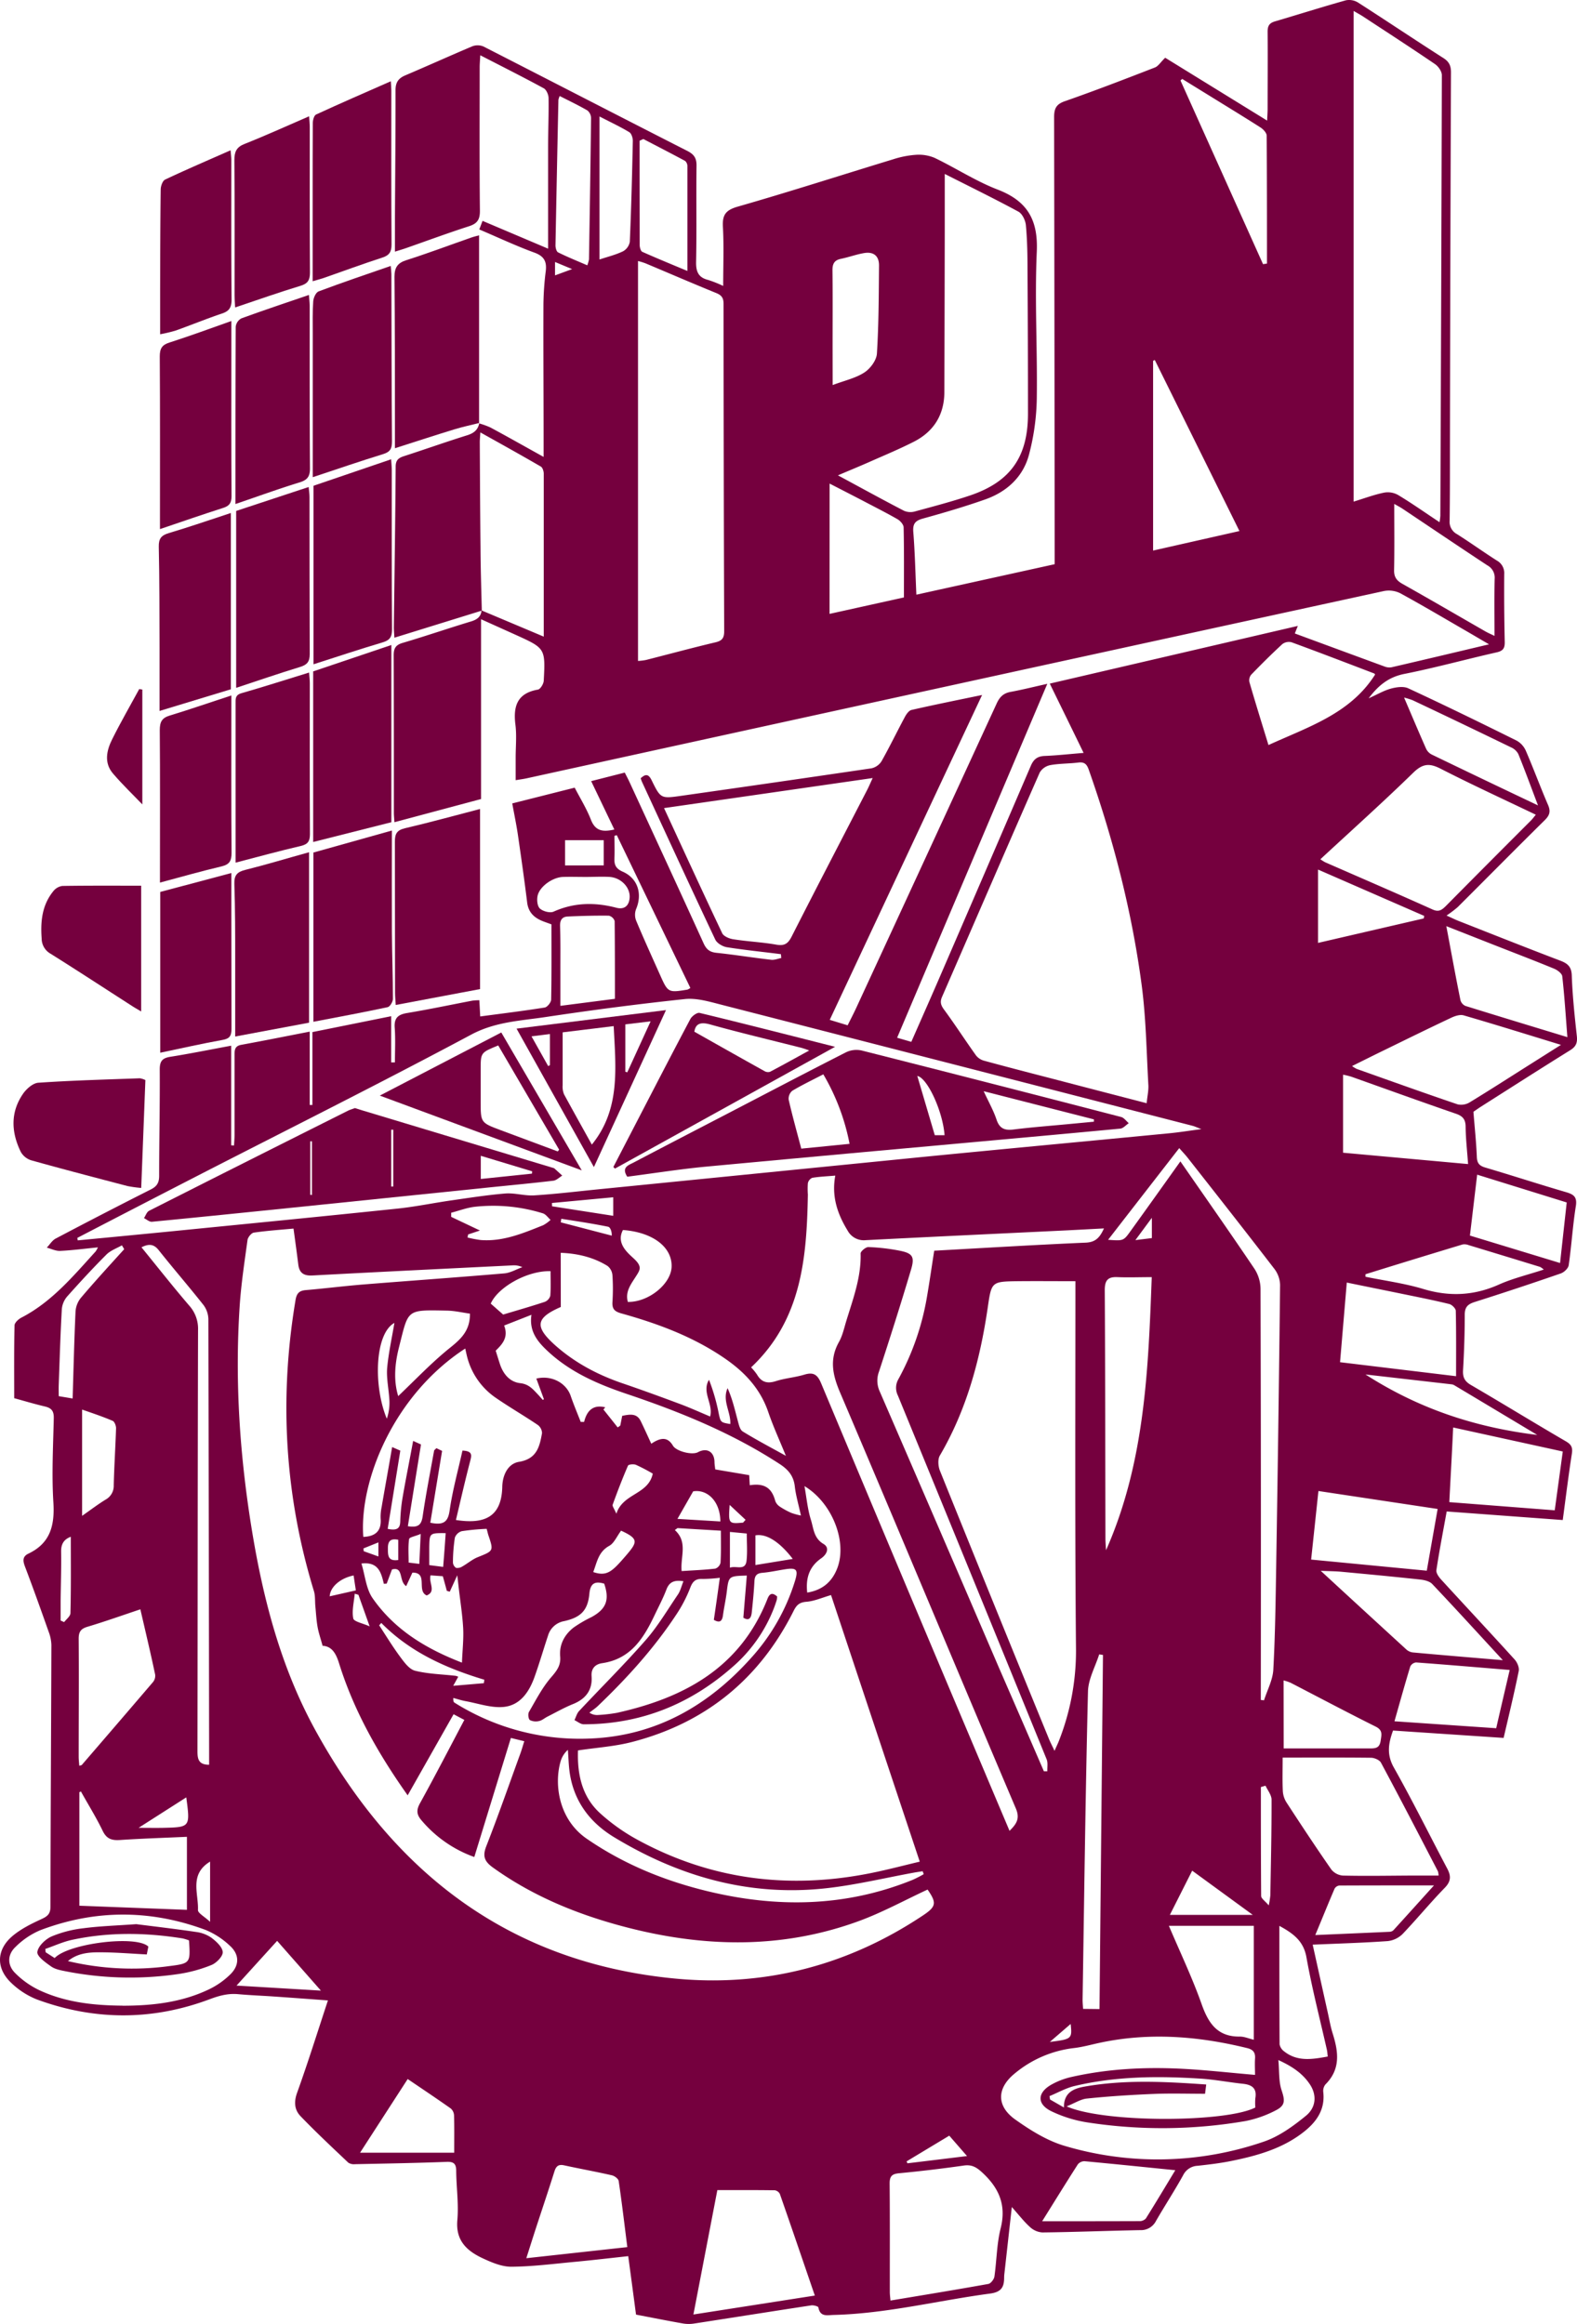 <svg id="Capa_1" data-name="Capa 1" xmlns="http://www.w3.org/2000/svg" viewBox="0 0 680.64 1002.99"><defs><style>.cls-1{fill:#75003e;}</style></defs><path class="cls-1" d="M207.91,263.59l-37.73,11.69c-.09-1.78-.24-3.18-.23-4.58.27-23.07.63-46.13.78-69.2,0-2.87,1.22-3.81,3.61-4.58,9.1-2.94,18.12-6.15,27.25-9,2.88-.9,4.7-2.33,5.23-5.3l-.14.15a34.06,34.06,0,0,1,4.9,1.76c7.45,4,14.83,8.19,23,12.72v-5.68c0-20.09-.15-40.18-.07-60.27a125,125,0,0,1,1-14.21c.49-4.12-.67-6.46-4.89-8-8-2.92-15.7-6.56-23.79-10,.48-1.29.88-2.34,1.4-3.71l28.29,12V63.58c0-7,.32-14.09.21-21.13,0-1.48-.92-3.64-2.08-4.28-8.8-4.8-17.76-9.29-27.4-14.26-.11,2.09-.25,3.62-.26,5.16,0,20.69-.12,41.38.1,62.07,0,3.85-1.26,5.46-4.79,6.59-9.11,2.94-18.1,6.27-27.14,9.43-1.37.48-2.76.88-4.74,1.51V93.85c.1-18.29.28-36.58.25-54.87,0-3.37,1.23-5.14,4.27-6.42,9.7-4.12,19.22-8.43,28.88-12.52a6.48,6.48,0,0,1,4.82.09c29.34,15,58.59,30.1,87.94,45.05,3,1.51,4.07,3.2,4,6.52-.18,13.79.1,27.59-.18,41.38-.09,4.23,1,6.77,5.23,7.81a51.4,51.4,0,0,1,6.46,2.57c0-8.86.34-17.18-.12-25.46-.29-5.2,1.17-7.27,6.47-8.78,22.43-6.43,44.65-13.6,67-20.41a41.26,41.26,0,0,1,9.66-1.92,17.66,17.66,0,0,1,8.22,1.29c9.16,4.4,17.79,10.06,27.21,13.69,12.84,4.93,17.53,13.07,16.91,26.84-.94,21.08.31,42.26,0,63.39a101,101,0,0,1-3.38,24.26c-2.54,9.51-9.52,15.92-18.76,19.2-8.88,3.14-17.94,5.79-27,8.3-3.38.93-4.44,2.29-4.15,5.85.7,8.77.89,17.57,1.32,27l59.69-13.15v-5.79q-.07-93.54-.24-187.1c0-3.91,1-5.71,4.83-7,13-4.54,25.84-9.5,38.67-14.48,1.43-.55,2.42-2.24,4.44-4.21l44,27.13c.09-2.24.21-3.67.21-5.11,0-11.09.09-22.19,0-33.28,0-2.55.78-3.73,3.21-4.44,10.19-3,20.32-6.21,30.54-9.08a7.3,7.3,0,0,1,5.24.93c12.35,7.92,24.54,16.11,36.9,24,2.47,1.59,3.26,3.34,3.25,6.19q-.32,81.63-.45,163.27c0,10,0,20.09-.13,30.13a6,6,0,0,0,3.14,5.84c5.82,3.68,11.42,7.72,17.23,11.42a6.16,6.16,0,0,1,3.19,5.85q-.11,14.61.22,29.23c.06,2.68-.63,3.9-3.47,4.54-13.28,3-26.43,6.64-39.77,9.29-6.58,1.3-11.1,4.68-15.49,10.55,3.72-1.67,6.53-3.35,9.57-4.18,2.37-.65,5.44-1.1,7.5-.15,15.75,7.31,31.35,14.92,46.9,22.64a9.35,9.35,0,0,1,3.93,4.47c3.32,7.69,6.21,15.57,9.53,23.26,1.22,2.82.65,4.5-1.47,6.59-12.59,12.42-25,25-37.55,37.5a51.1,51.1,0,0,1-4.8,3.62c2.59,1.17,3.85,1.8,5.15,2.31,14.63,5.75,29.23,11.57,43.91,17.15,3.29,1.25,4.91,2.67,5,6.56.31,8.67,1.23,17.34,2.18,26,.31,2.91-.34,4.55-2.94,6.15-12.87,8-25.59,16.15-38.36,24.26-1.25.8-2.45,1.66-3.33,2.26.53,6.76,1.21,13.14,1.47,19.54.12,2.77,1.18,3.81,3.73,4.56,11.63,3.43,23.15,7.2,34.78,10.59,3.39,1,4.85,2.11,4.21,6.1-1.35,8.42-1.85,17-3.07,25.42-.19,1.37-2,3.09-3.5,3.59q-18.45,6.39-37.06,12.29c-3,.95-4.33,2.2-4.31,5.58,0,7.94-.27,15.89-.73,23.82-.18,3,.61,4.8,3.38,6.41,13.72,8,27.24,16.32,41,24.33,2.35,1.37,3,2.65,2.59,5.3-1.45,9.32-2.6,18.69-3.94,28.67l-50.09-3.7c-1.56,8.6-3.18,16.94-4.45,25.33-.18,1.25,1.08,3,2.1,4.1,10.52,11.5,21.18,22.88,31.65,34.43,1.13,1.24,2.1,3.5,1.79,5-1.92,9.51-4.23,19-6.52,28.87l-47.73-3.18c-2,5.54-2.82,10.31.33,15.92,8.08,14.34,15.38,29.12,23.08,43.68,1.65,3.13,1.66,5.46-1.08,8.27-6.27,6.44-12,13.44-18.19,19.92a10.82,10.82,0,0,1-6.45,3.08c-10.59.75-21.21,1.05-32.37,1.54,2.25,10.12,4.4,19.86,6.57,29.59.65,2.92,1.16,5.89,2.06,8.74,2.47,7.85,3.52,15.38-3.14,22a4.48,4.48,0,0,0-.92,3.29c.83,7.42-2.78,12.69-8.18,17-9.16,7.32-20.12,10.41-31.32,12.69-4.84,1-9.76,1.57-14.66,2.12a7.29,7.29,0,0,0-6.32,4.07c-3.69,6.68-7.88,13.09-11.7,19.7a7.26,7.26,0,0,1-6.82,4c-14.08.27-28.16.84-42.25,1a8.67,8.67,0,0,1-5.33-2.33c-2.59-2.33-4.75-5.16-7.85-8.64-1.15,10.35-2.17,19.51-3.19,28.67q-.11.9-.12,1.8c0,4-1.16,6.22-6,6.87-22.53,3-44.69,8.66-67.56,9.23-2.75.07-5.84,1-6.61-3.24-.08-.48-2-1-3-.9-16.88,2.57-33.73,5.25-50.6,7.85a15,15,0,0,1-4.73,0c-6.76-1.19-13.48-2.53-20.38-3.85-1.11-8.39-2.19-16.51-3.36-25.23-7.81.84-15.34,1.73-22.88,2.44-9.2.86-18.42,2.06-27.63,2.13-4.12,0-8.46-1.86-12.33-3.66-6.81-3.19-11.72-7.62-10.92-16.49.62-7-.43-14.07-.49-21.11,0-3.07-.92-4.14-4.16-4-13.18.5-26.37.73-39.55,1a4.46,4.46,0,0,1-2.85-.65c-6.93-6.57-13.92-13.1-20.56-20-2.73-2.8-3-6.26-1.49-10.34C132.9,890.16,137,877,141.5,863.4c-8.13-.59-15.83-1.17-23.54-1.7-5.08-.35-10.18-.54-15.25-1-4.27-.38-8,.6-12.1,2.13-24.8,9.34-49.81,9.3-74.65.18a34,34,0,0,1-11.21-7.24c-6.51-6.2-6.39-14.1.41-20,3.66-3.15,8.22-5.41,12.66-7.45,2.62-1.21,3.91-2.21,3.92-5.39.05-37.63.29-75.26.4-112.89A17.31,17.31,0,0,0,21,704.4c-3.34-9.45-6.71-18.9-10.27-28.27-.94-2.48-1.09-4.33,1.53-5.57C21.7,666.05,23.61,658.38,23,648.5c-.76-12.09-.1-24.27.17-36.41.06-3-.92-4.31-3.73-5-4.65-1.09-9.22-2.47-13.35-3.6,0-10.76-.1-21.07.14-31.38,0-1.18,1.7-2.75,3-3.41,13.12-6.79,22.33-17.92,32-28.53a11.84,11.84,0,0,0,1-1.77c-5.78.57-11,1.27-16.31,1.52-1.9.09-3.84-.9-5.76-1.4,1.27-1.33,2.3-3.11,3.85-3.93q20.45-10.79,41.1-21.22c2.64-1.34,3.55-2.94,3.54-5.9,0-15.29.36-30.58.26-45.87,0-3.62,1.14-4.9,4.57-5.45,8.56-1.36,17.07-3.09,26.26-4.79v43l1.24.06c.07-1.54.21-3.07.21-4.61,0-11.54,0-23.09,0-34.63,0-2.16.26-3.7,2.83-4.18,9.69-1.78,19.34-3.71,29.61-5.71v31.66h1.17V445.49l34-6.86v19.95h1.61c0-5,.27-10-.09-15-.3-4.2,1.44-5.66,5.36-6.32,9.45-1.57,18.83-3.56,28.23-5.35a24.15,24.15,0,0,1,2.94-.17q.21,3.84.37,7c9.37-1.25,18.63-2.38,27.84-3.85,1.12-.18,2.76-2.23,2.78-3.43.22-10.78.13-21.57.13-32.46-1.77-.67-3.16-1.1-4.48-1.69-3.35-1.49-5.5-3.8-6-7.71-1.2-9.76-2.59-19.5-4-29.23-.65-4.41-1.57-8.78-2.44-13.57L248,340c2.35,4.56,5.12,9,7,13.82,1.94,5,5.23,5.36,10.11,4.24l-10-20.88,14.5-3.69c.73,1.45,1.48,2.85,2.14,4.29,10.66,23.12,21.35,46.21,31.88,69.38,1.2,2.64,2.63,3.81,5.57,4.12,7.89.82,15.73,2.11,23.61,3,1.4.17,2.89-.48,4.34-.75-.05-.56-.09-1.12-.14-1.67-7.79-1-15.6-1.77-23.34-3-1.84-.3-4.26-1.73-5-3.31-10.68-22.6-21.11-45.31-31.6-68-.24-.53-.41-1.1-.59-1.6,2.09-1.93,3.38-1.92,4.74.87,3.87,7.91,4,7.94,12.68,6.71Q335,337.7,376.1,331.65a6.9,6.9,0,0,0,4.34-3.07c3.53-6.26,6.65-12.74,10.05-19.07.65-1.22,1.74-2.79,2.89-3.05,9.88-2.26,19.82-4.25,30.45-6.46-22.08,47.07-43.8,93.4-65.75,140.21l7.73,2.35c1.28-2.6,2.58-5.07,3.75-7.61q30.35-65.62,60.58-131.3c1.32-2.88,3-4.47,6.08-5,5-.92,9.86-2.15,15.76-3.47-21.77,51.3-43.19,101.76-64.82,152.75l6.13,1.77c3.87-8.83,7.68-17.4,11.41-26q20.15-46.56,40.19-93.18c1.25-2.89,2.91-4.09,6-4.21,5.19-.21,10.37-.79,16.76-1.31-5-10.31-9.72-19.91-14.6-29.91l107.06-24.9c-.54,1.34-.84,2.1-1.3,3.26q19.38,7.16,38.72,14.26a5.69,5.69,0,0,0,3,.34c13.63-3.15,27.24-6.39,42.1-9.91-3.71-2.17-6.35-3.73-9-5.27-9.73-5.62-19.39-11.36-29.24-16.74a11.11,11.11,0,0,0-7.08-1Q412.2,295.42,227.12,336c-1.29.28-2.6.44-4.6.77v-9.62c0-4.8.49-9.66-.11-14.38-1-8,.83-13.54,9.71-15.09,1.07-.19,2.45-2.46,2.52-3.83.74-14,.67-14-12.14-19.82l-14.92-6.72v77.6l-37.38,10c-.11-1.74-.24-2.92-.24-4.09,0-22.64,0-45.28-.08-67.92,0-3,.8-4.47,3.84-5.37,9.89-2.92,19.66-6.28,29.54-9.27,2.6-.79,4.27-2,4.53-4.76l26.85,11.32c0-24,0-47.14,0-70.33,0-1.05-.49-2.62-1.26-3.07-8.47-4.92-17-9.66-26.1-14.74-.12,2-.25,3.11-.25,4.26.09,15.12.15,30.24.32,45.36C207.39,245.38,207.69,254.49,207.91,263.59Zm-81.27,266.7c-5.58.52-11.38.91-17.11,1.74-1.08.16-2.58,2-2.74,3.18-1.32,9.63-2.8,19.27-3.42,29-2.09,32.44.12,64.7,5.39,96.74,4.92,29.83,12.55,58.89,27.19,85.61,33.7,61.53,83.55,100.36,154.84,107.36,38.66,3.8,74.65-5.37,107.22-27,6.1-4,6.31-5.54,2.3-11.36-9.85,4.57-19.35,9.79-29.4,13.5-33.66,12.4-67.86,11.5-102.08,2.39-20.08-5.34-39.1-13.17-56.14-25.41-3.61-2.6-4.55-4.85-2.85-9.19,5.18-13.23,9.85-26.66,14.71-40,.59-1.64,1.06-3.32,1.69-5.31l-5.78-1.41c-5.31,17.28-10.52,34.22-15.79,51.38A53.16,53.16,0,0,1,182,785.82c-2.19-2.49-2.47-4.45-.79-7.48,6.51-11.78,12.69-23.74,19.16-36l-4.64-2.45-19.82,35c-12.73-18-23.19-36.41-29.59-56.92-1.25-4-2.94-7.41-7.13-7.62-.83-3.07-1.71-5.58-2.17-8.17-.51-2.92-.67-5.91-.95-8.87-.21-2.18,0-4.48-.61-6.53-12.64-41.29-15.07-83.19-7.93-125.74.51-3,1.76-4,4.56-4.21,8.2-.71,16.38-1.74,24.59-2.41,20.31-1.63,40.63-3.06,60.92-4.79,2.66-.23,5.21-1.76,7.81-2.69a8.57,8.57,0,0,0-4.35-.76c-28.74,1.42-57.48,2.81-86.21,4.35-3.71.2-5.69-1-6.15-4.73C128.1,540.91,127.42,536,126.64,530.29Zm232,158.17c-3.8,1.09-7.16,2.62-10.62,2.89-3,.24-4.27,1.38-5.56,4C327.81,724.6,304.6,743.56,273,751.8c-7.58,2-15.53,2.48-23.58,3.71-.34,10.23,1.66,20,9.66,27.21a83.42,83.42,0,0,0,15.6,11.11c31.91,17.53,65.85,21.76,101.36,14.58,6.94-1.4,13.8-3.22,20.89-4.9C383.93,764.52,371.23,726.38,358.64,688.46ZM494.86,476.18c.31-3.11.87-5.49.74-7.83-.8-14.19-1-28.47-2.81-42.53-4.2-32-12.21-63.15-22.93-93.6-.83-2.38-1.9-3.39-4.51-3.06-4,.5-8.11.39-12.07,1.11a6.88,6.88,0,0,0-4.56,3.18c-14.15,32.2-28.08,64.5-42.13,96.74-1,2.21-.62,3.64.83,5.6,4.77,6.48,9.13,13.26,13.82,19.81a6.62,6.62,0,0,0,3.52,2.26c10.11,2.76,20.25,5.38,30.39,8,13,3.41,26,6.77,39.68,10.32ZM464.14,553c-8.51,0-16.71-.08-24.9,0-11.44.15-11.34.23-13,11.6-3.29,22.37-9.09,43.93-20.65,63.67-.95,1.63-.72,4.61.05,6.53q23.34,57.87,47,115.62c.63,1.57,1.43,3.07,2.46,5.27.86-2,1.44-3.11,1.9-4.33a106.1,106.1,0,0,0,7.37-38.93c-.51-53.18-.26-106.4-.26-159.43ZM621.27,225.43a25.34,25.34,0,0,0,.35-2.74q.4-95.1.65-190.19c0-1.63-1.52-3.81-3-4.8-10.27-7-20.7-13.76-31.09-20.57-1.09-.72-2.24-1.32-4-2.35V216.55c4.59-1.39,8.81-3,13.17-3.88a9,9,0,0,1,6,1C609.32,217.25,615,221.28,621.27,225.43ZM33.33,534.31c.06.35.12.71.19,1.07C48,534,62.4,532.62,76.84,531.19c31.6-3.14,63.19-6.23,94.77-9.53,7.72-.81,15.34-2.41,23-3.51s15.6-2.35,23.44-3c4.12-.32,8.36,1.07,12.5.81,9.11-.56,18.19-1.67,27.28-2.58l140.36-14c35.48-3.49,71-6.79,106.45-10.22,4.27-.41,8.51-1.1,13.84-1.8-2-.74-2.86-1.18-3.8-1.42Q412.8,459.71,310.89,433.57c-5-1.28-10.35-2.86-15.33-2.33-20.08,2.12-40.12,4.75-60.09,7.75-10.78,1.63-21.58,2-32,7.52-38.38,20.52-77.33,40-116,59.83Q60.38,520.26,33.33,534.31Zm242-249a25,25,0,0,0,3.44-.42c10-2.54,20-5.25,30-7.62,3-.7,3.76-2,3.75-4.9q-.24-70.58-.27-141.15c0-2.48-.76-3.7-3.07-4.65-10.25-4.18-20.41-8.57-30.62-12.86a29.1,29.1,0,0,0-3.23-1ZM407.72,75.13V100q-.06,34.59-.17,69.17c0,9.71-4.42,17-13,21.44-6.38,3.26-13,6-19.57,8.91-4.17,1.84-8.38,3.57-13.36,5.69,10.08,5.44,19.24,10.48,28.51,15.29a7,7,0,0,0,4.68.3c8.08-2.2,16.19-4.32,24.1-7,17.29-5.93,24.73-16.71,24.73-35.21q0-31-.2-62c0-6.44-.11-12.89-.7-19.29-.19-2.1-1.55-5-3.25-5.91C429.26,85.86,418.82,80.75,407.72,75.13ZM450.49,764.5H452c-.08-1.73.31-3.65-.31-5.16q-32-78.55-64.2-157a7.45,7.45,0,0,1,.25-7.11,113.14,113.14,0,0,0,12.22-35c1.16-6.73,2.13-13.5,3.21-20.39,22-1.21,43.73-2.54,65.42-3.48,4.4-.19,6.12-2.4,7.85-6.14-5.73.3-11,.59-16.17.85-28.89,1.39-57.78,2.74-86.66,4.22a7.92,7.92,0,0,1-7.81-4.13c-4.4-7.18-7-14.78-5.32-23.73-3.47.3-6.73.43-9.93.95a3.3,3.3,0,0,0-1.91,2.31,33.8,33.8,0,0,0,0,4.93c-.5,27.3-2.68,54.06-24.5,74.57a23.84,23.84,0,0,1,2.55,3.11c1.95,3.36,4.5,4,8.19,2.81,4-1.27,8.24-1.57,12.24-2.78s5.7,0,7.29,3.85q35.28,84.29,70.87,168.43c3.4,8.07,6.82,16.13,10.4,24.6,3.13-3.06,4.54-5.37,2.72-9.67C413,720.75,388,660.8,362.55,601.06c-3.27-7.66-4.68-14.37-.47-21.87,1.51-2.7,2.19-5.88,3.1-8.89,2.92-9.57,6.51-19,6.23-29.28,0-.94,2.23-2.79,3.37-2.75a86.79,86.79,0,0,1,13.35,1.54c5.65,1.11,6.71,2.54,5.06,8.11-4.38,14.76-9.06,29.44-13.84,44.07a11.1,11.1,0,0,0,.29,8.56q25.82,59.52,51.42,119.14,9.74,22.35,19.43,44.78ZM286.56,348.82c8.54,18.47,16.7,36.28,25.1,54,.63,1.32,3,2.32,4.63,2.58,6.21,1,12.52,1.26,18.71,2.35,3.41.6,5-.32,6.57-3.36,10.78-21.21,21.77-42.32,32.68-63.46.71-1.38,1.31-2.81,2.36-5.08ZM310.64,681a64,64,0,0,1-7.32.51c-3-.17-4.36.87-5.46,3.82a59.67,59.67,0,0,1-6.22,11.87c-9.57,14.44-21.14,27.18-33.62,39.12-1.12,1.07-2.45,1.93-3.67,2.89a5.88,5.88,0,0,0,3.84,1,67.33,67.33,0,0,0,8-.92c29.15-6.46,53.33-19.56,65-49.16,1-2.58,2.25-2.73,4.16-1.08a8.14,8.14,0,0,1-.13,1.48c-.35,1.14-.74,2.27-1.16,3.39a64.07,64.07,0,0,1-18.22,25.81c-18.28,16-39.52,24.48-63.94,24.5-1.34,0-2.69-1.17-4-1.8.67-1.36,1.07-3,2.07-4,9.51-10.16,19.43-20,28.59-30.44,5.28-6,9.44-13.08,14-19.78,1.08-1.61,1.53-3.64,2.38-5.72-3.89-.6-6.07.23-7.34,3.55-1.43,3.77-3.34,7.36-5.07,11-4.75,10-10.27,19-22.69,20.82-2.65.38-4.82,2-4.55,5.64.44,5.93-2.53,9.79-8,12-3.81,1.53-7.4,3.59-11.08,5.44-1.2.61-2.29,1.61-3.54,1.87a5.73,5.73,0,0,1-4-.4c-.68-.5-.91-2.65-.4-3.52,3-5.16,5.77-10.57,9.62-15,2.42-2.81,4.17-5.07,3.84-8.91-.44-5.15,1.84-9.41,5.82-12.52a56,56,0,0,1,7.71-4.5c6.35-3.47,7.87-7.4,5.48-14.42-4-1.18-6-.21-6.41,4.42-.69,7.13-3.69,10.13-10.84,11.74a8.85,8.85,0,0,0-7,6.26c-2,6-3.73,12-5.85,17.91-2.34,6.51-6.28,12.31-13.55,12.89-5.27.43-10.73-1.52-16.09-2.5-1.82-.33-3.6-.92-5.39-1.39-.06,1.41.15,1.79.48,2a101.73,101.73,0,0,0,59,15.49c28-1.22,50.64-14.18,69.08-34.8a87.92,87.92,0,0,0,18.95-33.32c1.46-4.81.64-5.7-4.41-4.89-3.25.51-6.48,1.23-9.76,1.51-2.5.22-3.26,1.35-3.38,3.71-.23,4.48-.68,8.95-1.15,13.42-.24,2.27-1.13,3.81-3.63,2.23.5-6.1,1-12.1,1.5-18.18-7.88.23-7.82.24-8.65,7-.42,3.42-1.19,6.78-1.65,10.19-.37,2.7-1.57,3.32-3.93,1.92C308.93,693.31,309.75,687.46,310.64,681Zm231,214.5c0-2.23-.15-4.6,0-6.95.21-2.74-.88-4-3.55-4.61-21.07-5.15-42.22-6.82-63.62-2.22-3.66.78-7.29,1.82-11,2.24a48.73,48.73,0,0,0-25.58,11c-7.73,6.3-7.93,14,.22,19.82,6.62,4.7,13.92,9.26,21.61,11.47a140.73,140.73,0,0,0,85.76-1.92c6.57-2.24,12.66-6.68,18.12-11.14,4.53-3.71,4.65-9.07,1.79-13.44-3.11-4.75-7.6-7.83-13.68-10.61.44,4.89.12,9.17,1.36,12.94,1.47,4.43,1.76,6.61-2.47,8.76a48.45,48.45,0,0,1-13,4.61,212.23,212.23,0,0,1-68,.65,55.45,55.45,0,0,1-15.76-4.82c-6.45-3.08-6.27-8.09,0-11.59a32,32,0,0,1,8.34-3.2c15.29-3.48,30.85-4.35,46.45-3.66C519.56,893.32,530.38,894.59,541.64,895.54Zm28.19-524.6a20.89,20.89,0,0,0,2.06,1.29c15.47,6.78,31,13.46,46.38,20.39,2.71,1.22,4,.19,5.72-1.5q18.33-18.51,36.75-36.92c.67-.68,1.24-1.47,2.08-2.49-14-6.7-27.69-13-41.1-19.86-4.86-2.49-7.78-2.18-11.81,1.75-12.94,12.62-26.43,24.71-40.07,37.34ZM196.74,656.06c11.78,1.83,19.7-.83,20-14.29.1-4.94,2.33-10,7.23-10.81,7.7-1.27,8.89-6.57,9.93-12.38a4.52,4.52,0,0,0-1.82-3.53c-5.9-4-12.08-7.56-17.94-11.59a30.55,30.55,0,0,1-12.5-17.57c-.32-1.2-.56-2.43-.88-3.83-31,20.16-45.81,57.26-44,81.29,5.07-.19,7.93-2.42,7.48-7.92a19.86,19.86,0,0,1,.43-4.92c1.44-8.47,3-16.93,4.54-25.93l3.53,1.55c-1.86,11.55-3.66,22.68-5.45,33.76,4,.82,5.34-.15,5.42-3.18a73.78,73.78,0,0,1,1-10.28c1.37-8,3-16,4.56-24.5l3.39,1.53c-1.94,12-3.8,23.63-5.67,35.28,4.56.75,5.88-.71,6.4-4.29,1.38-9.45,3.22-18.85,4.92-28.26.06-.35.54-.63,1-1.13l2.46,1.18c-1.76,10.7-3.44,20.92-5.09,31,5.58,1.15,7.62-.19,8.34-5.27,1.26-8.76,3.66-17.36,5.54-25.86,4.31.18,4,1.92,3.39,4.29C200.73,638.91,198.78,647.46,196.74,656.06ZM242,564.13c-10.68,4.66-11.35,8.32-3,16,8.66,7.87,18.76,13.24,29.81,17,8.33,2.84,16.6,5.86,24.84,8.94,4.31,1.62,8.52,3.53,12.81,5.33,1.45-5.5-3.75-10.47-.49-15.85a84.16,84.16,0,0,1,4.19,14.51c.82,3.81.79,3.89,5,4.59.31-5.18-3.61-10.08-1.17-15.48,2.07,4.6,3.14,9.36,4.4,14.06.44,1.65.92,3.87,2.13,4.62,5.86,3.62,12,6.83,18.63,10.52-2.71-6.67-5.47-12.64-7.58-18.83-3.45-10.14-10.21-17.33-18.84-23.25-13.63-9.37-28.87-15-44.6-19.39-2.82-.79-4-1.83-3.84-4.81a87.4,87.4,0,0,0,0-11.67,5.67,5.67,0,0,0-2.12-4c-6.06-3.74-12.79-5.37-20.2-5.67Zm142.31,428.8c14.27-2.38,28.27-4.66,42.23-7.17,1.06-.19,2.43-2,2.61-3.16,1-7,1-14.13,2.71-20.89,2.53-10.12-.8-17.48-8.09-24.15-2.44-2.23-4.44-3.36-7.77-2.9q-14,2-28.07,3.34c-3.06.3-4,1.34-4,4.41.14,15.57.06,31.14.08,46.72C384,990.29,384.17,991.46,384.29,992.93ZM553.56,758.6c0,5.42-.15,10,.08,14.64a10.39,10.39,0,0,0,1.72,4.94c6.29,9.65,12.63,19.27,19.21,28.72a7.13,7.13,0,0,0,5,2.62c9.42.22,18.86.06,28.29,0h13a7.58,7.58,0,0,0-.28-1.83C612.45,792,604.35,776.36,596,760.81c-.63-1.18-2.82-2.12-4.3-2.14C579.28,758.53,566.87,758.6,553.56,758.6ZM351.64,990.78c-5.16-15.08-10.07-29.48-15.08-43.83a3,3,0,0,0-2.19-1.61c-8.2-.12-16.4-.08-24.8-.08-3.45,17.92-6.82,35.43-10.33,53.69Zm-6-336.65c-1.09-5-2.22-8.79-2.65-12.63-.51-4.46-2.83-7.19-6.45-9.55-20.46-13.36-42.87-22.49-65.86-30.23-12.63-4.25-24.58-9.4-34.42-18.62-4.32-4.05-8-8.5-6.92-15.6l-11.79,4.63c2,5.21-.91,8.15-3.64,10.86.65,2.06,1.21,3.91,1.81,5.74,1.42,4.37,4.3,7.78,8.79,8.28,3.66.41,5.44,2.57,7.54,4.79.75.79,1.46,1.62,2.19,2.44l.48-.31c-1.07-2.93-2.15-5.85-3.27-8.91,6.72-1.59,12.93,2,14.81,7.44,1.3,3.8,2.88,7.51,4.34,11.26h1.47c1.25-5.14,4.12-7.53,9.13-6.29l-.8.93q3.09,3.87,6.16,7.75l1.12-.8c.28-1.4.55-2.81.83-4.21,3.29-.64,6.29-1.23,8,2.29,1.55,3.17,3,6.4,4.55,9.76,4.57-3.11,7.29-2.63,9.35.84,1.43,2.41,8.23,4.18,10.79,2.81,3.82-2.06,7-.24,7.14,4.1,0,1.14.22,2.28.32,3.33l14.66,2.48c.06,1.12.15,2.72.25,4.35,6.25-1,9.51,1.12,11,6.8a5,5,0,0,0,2,2.45A33,33,0,0,0,341.5,653,29.52,29.52,0,0,0,345.64,654.13Zm163.74-152.9c10.82,15.61,21.56,30.91,32,46.4a16.37,16.37,0,0,1,2.63,8.61q.24,86.52.12,173v4.49l1.39.15c1.37-4.36,3.71-8.66,4-13.08.82-14.94,1-29.92,1.25-44.89q1-60.66,1.68-121.32a12,12,0,0,0-2.42-6.85c-12.42-16.15-25-32.15-37.59-48.17-1-1.24-2.08-2.37-3.52-4-10.39,13.38-20.41,26.29-30.7,39.56,6.61.48,6.64.5,9.71-3.79,7.16-9.92,14.25-19.89,21.53-30.1ZM673.68,451c-14.78-4.52-28.33-8.77-42-12.73-1.6-.46-3.81.29-5.45,1.07-9.75,4.59-19.42,9.35-29.1,14.08-4.38,2.13-8.73,4.31-13.62,6.73a14.12,14.12,0,0,0,2,1.23c14.52,5.15,29,10.36,43.61,15.31a7.11,7.11,0,0,0,5.23-.92c8.2-5,16.25-10.17,24.35-15.3ZM497.06,551.25c-5.43,0-10.07.19-14.69,0-4.3-.23-5.62,1.4-5.59,5.73.22,35.66.21,71.32.29,107,0,1.71.17,3.42.26,5.13C494.06,631.34,495.56,591.34,497.06,551.25Zm37.85-322-36.54-73.82-.73.36v81.88ZM628.41,594c0-10,.09-19.12-.13-28.22,0-1-1.66-2.65-2.81-2.93-6.53-1.6-13.13-2.91-19.71-4.26-8-1.65-16-3.25-24.52-5-1,11.74-1.94,22.94-2.91,34.37ZM80.64,792.79c-9.88.45-19.41.75-28.91,1.38-3.52.23-5.76-.46-7.44-3.94-2.81-5.81-6.24-11.32-9.4-17l-.68.3v49l46.43,1.78Zm-27.83,72.9c12.84,0,25.46-1.41,37.2-7a34.29,34.29,0,0,0,9.46-6.63c3.92-3.92,3.81-8.56-.3-12.26A34.07,34.07,0,0,0,88.74,833c-23.78-8.86-47.73-8.89-71.47.13a33.77,33.77,0,0,0-10.63,7.2c-3.52,3.3-3.58,7.81-.17,11.23a37.19,37.19,0,0,0,10.08,7.24c11.39,5.44,23.74,6.76,36.25,6.86ZM633.59,502.45c-.42-5.89-1-10.94-1.06-16,0-3.2-1.14-4.67-4.17-5.72-15.11-5.2-30.14-10.65-45.2-16a33.3,33.3,0,0,0-3.52-.85v33.67ZM620.44,651.3,569,643.55c-1.07,10.11-2.08,19.58-3.15,29.59l49.92,4.8c1.59-9.09,3.09-17.59,4.68-26.64ZM358,265l32.1-7.1c0-10.52.09-20.36-.13-30.2,0-1.24-1.46-2.88-2.68-3.58-4.92-2.82-10-5.36-15-8-4.58-2.38-9.17-4.73-14.27-7.36ZM676.45,447.67c-.73-9.31-1.26-17.8-2.21-26.25-.13-1.23-2.09-2.7-3.52-3.29-8.57-3.53-17.22-6.83-25.85-10.22l-20.67-8.14c2.12,11.24,4,21.63,6.11,32a3.82,3.82,0,0,0,2.15,2.43C646.85,438.68,661.27,443.05,676.45,447.67ZM60.54,694.61c-8,2.68-15.34,5.29-22.76,7.51-3,.89-3.89,2.23-3.86,5.33.13,16.92,0,33.85,0,50.77,0,1.27.16,2.54.26,3.91.61-.2,1-.2,1.11-.38Q50.7,743.9,66,726a4.3,4.3,0,0,0,.93-3.18C65,713.61,62.81,704.46,60.54,694.61Zm486.9-373c17.3-7.91,35.29-13.52,46-30.39a.85.85,0,0,0-.38-.51c-11.88-4.53-23.75-9.1-35.69-13.47a4.67,4.67,0,0,0-3.94.8c-4.63,4.26-9.09,8.71-13.47,13.23a3.81,3.81,0,0,0-.76,3.12c2.57,8.88,5.33,17.74,8.24,27.22ZM648.58,716.56c-10.75-11.66-20.5-22.36-30.46-32.87-1.15-1.21-3.39-1.74-5.2-1.93-11.3-1.23-22.61-2.29-33.92-3.35-2.55-.24-5.11-.25-9-.42,13,12,25,23,37,34a5.08,5.08,0,0,0,2.76,1.23c12.51,1.15,25,2.18,38.82,3.34Zm-23.09-68.21,45.5,3.53,3.47-25.38-47.31-10.37c-.51,11-1.1,21.36-1.66,32.22ZM601.73,217.54c0,9.85.12,19.22-.07,28.6-.06,3,1.13,4.52,3.62,5.92,12,6.74,23.88,13.67,35.81,20.52,1.12.64,2.32,1.14,3.91,1.92,0-8.56-.12-16.59.06-24.62a6,6,0,0,0-3.13-5.81c-12.25-8.06-24.39-16.28-36.58-24.42-1.06-.71-2.21-1.3-3.62-2.11ZM541.1,880.39V831.21H504.46c4.89,11.52,10.11,22.45,14.13,33.8,2.94,8.33,6.87,14.13,16.55,14,1.87,0,3.76.84,6,1.38ZM270.71,969.87c-1.25-9.92-2.35-19.23-3.72-28.51-.14-1-1.78-2.21-2.93-2.48-6.83-1.56-13.74-2.81-20.6-4.3-2.41-.53-3.47.31-4.19,2.58-2.55,8.11-5.27,16.17-7.91,24.25-1.37,4.18-2.68,8.38-4.24,13.25ZM510.21,34.13l-.75.66q17.82,39.63,35.63,79.28l1.7-.26c0-18.4,0-36.79-.12-55.18,0-1.22-1.49-2.8-2.69-3.57-7.45-4.76-15-9.34-22.52-14ZM651.55,720.79c-14-1.15-27.18-2.28-40.42-3.25a3.19,3.19,0,0,0-2.49,1.74c-2.34,7.68-4.48,15.42-6.82,23.65l43.91,3c1.91-8.44,3.79-16.39,5.82-25.13ZM449.75,958.71c14.3,0,28.18,0,42.06-.05a3.64,3.64,0,0,0,2.72-1.16c4.39-7,8.64-14.13,12.69-20.82-13.37-1.35-26.25-2.68-39.15-3.88a3.73,3.73,0,0,0-2.91,1.35c-5.24,8.17-10.32,16.42-15.41,24.57Zm-359.53-197V757.3q-.12-94-.33-188a10.57,10.57,0,0,0-2.09-6c-6.31-8-13-15.7-19.33-23.68-2.11-2.66-4.21-2.87-7.45-1.25,6.93,8.5,13.61,17,20.6,25.15A14.91,14.91,0,0,1,85.44,574c-.17,60.56-.15,121.12-.25,181.69,0,3.28.28,6,5,6Zm544.17-228.4,38.9,11.84c1-9.08,1.92-17.49,2.87-26.13l-38.65-12c-1.07,9-2.07,17.39-3.12,26.26ZM398.64,808.92c-.15-.43-.3-.85-.46-1.27-1.18.18-2.37.35-3.56.56-12.64,2.3-25.21,5.35-38,6.77-33.13,3.7-63.57-5-91.73-22.09-10.11-6.16-17-15.08-18.95-27.15-.56-3.45-.6-7-.88-10.48a10.59,10.59,0,0,0-3.21,5.22c-2.78,9.93-.64,24.88,11.31,33.11,15.9,10.95,33.38,18.1,52,22.63,30,7.29,59.66,6.91,88.65-4.83A52.22,52.22,0,0,0,398.64,808.92Zm-199.3-91.33c.23-5.53.78-10.26.52-14.94-.34-6-1.32-12-2-18.07-.14-1.23-.28-2.46-.54-4.66L194.08,687l-1.26-.36c-.54-2-1.09-4-1.73-6.31l-5.3-.38c-.89,3.22,2.57,7-1.67,8.67-4.52-2,.82-9.89-6.16-9.85l-2.69,5.84c-3.3-2.17-1-8.58-6.13-7.2-.91,2.43-1.6,4.27-2.28,6.11l-1.23.08c-1.16-4.81-2.33-9.62-9.67-8.75,1.59,5.16,2,11,4.89,15.06,9.17,13.1,22.23,21.44,38.48,27.7Zm160-551.35c5.34-2,10-3,13.73-5.46,2.55-1.66,5.19-5.24,5.37-8.11.79-12.66.8-25.38.91-38.09,0-4.07-2.36-6-6.47-5.29-3.36.57-6.62,1.79-10,2.48-2.93.61-3.66,2.27-3.62,5.09.14,11.06.05,22.13.05,33.19ZM474.51,867.13q.75-76.65,1.5-152.83l-1.63-.25c-1.69,5.34-4.71,10.65-4.84,16-1.09,44.34-1.63,88.68-2.33,133,0,1.3.13,2.61.21,4ZM296.64,117V71.83a3,3,0,0,0-1-2.33c-6-3.23-12-6.31-18-9.44L276,60.8q0,22.5.05,44.94c0,1,.42,2.67,1.12,3C283.43,111.53,289.76,114.13,296.64,117ZM460.32,909.13c16.23,7.22,68.85,7,81.45.48a24.28,24.28,0,0,1,0-4c.73-4.31-1.47-5.82-5.35-6.23-6.09-.64-12.14-1.83-18.25-2.22-18.28-1.16-36.53-1.08-54.48,3.19-3.72.89-7.18,2.88-10.76,4.35.08.49.15,1,.23,1.46l6,3.45c-.09-6.56,4.33-8.18,8.81-9,17.37-3.09,34.84-2.17,52.6-.92-.22,1.75-.41,3.18-.51,4-7.61,0-14.79-.23-21.93.06-9.7.4-19.39,1-29,2C466.4,906,463.81,907.75,460.32,909.13ZM241.53,41.5a7.46,7.46,0,0,0-.56,1.67q-.67,31.41-1.26,62.81c0,1,.42,2.69,1.14,3,4,2,8.24,3.7,12.59,5.59a15.25,15.25,0,0,0,.73-2.56c.33-20.35.67-40.69.89-61a4.33,4.33,0,0,0-1.59-3.29C249.64,45.5,245.64,43.6,241.53,41.5ZM663.77,347.66c-3.16-8.32-5.71-15.31-8.51-22.2a6.52,6.52,0,0,0-3.14-2.86Q631,312.34,609.7,302.28a30.37,30.37,0,0,0-3.73-1.16c3.34,7.8,6.34,14.94,9.47,22a5.39,5.39,0,0,0,2.35,2.53C632.69,332.86,647.64,340,663.77,347.66ZM589.3,550v1.08c8.32,1.71,16.83,2.83,24.93,5.27,11.26,3.39,21.83,2.92,32.58-1.86,6-2.69,12.59-4.26,19.45-6.51a8.73,8.73,0,0,0-1.57-1.14q-15.44-4.74-30.88-9.42a4.85,4.85,0,0,0-2.61-.27Q610.22,543.49,589.3,550ZM265.36,431.13c0-11.46,0-22.51-.11-33.56a3.52,3.52,0,0,0-2.5-2.32c-5.92-.07-11.85.09-17.76.36-2.5.12-3.39,1.61-3.3,4.24.23,6.58.12,13.18.14,19.77v14.54Zm-110,498H196c0-5.94.08-11-.07-16.07a4.24,4.24,0,0,0-1.39-3c-6.07-4.29-12.25-8.41-18.62-12.73Zm396.78-97.9c0,17.56,0,34.33.09,51.1a4.9,4.9,0,0,0,1.89,3c5.76,4.62,12.21,3.5,18.9,2.29-.14-1.15-.17-2-.36-2.88-3-13.28-6.43-26.47-8.82-39.86C562.64,837.9,558.33,834.59,552.14,831.23ZM554,754.65h37.22c2.49,0,4.17-.19,4.63-3.32.4-2.69,1-4.57-2.24-6.15-12.3-6.13-24.44-12.58-36.65-18.89a22.46,22.46,0,0,0-3-1ZM258.71,50.33v61.72c3.52-1.18,7-2,10.2-3.56a5.85,5.85,0,0,0,2.88-4.09c.62-14.51,1-29,1.3-43.55,0-1.27-.58-3.17-1.52-3.74C267.79,54.82,263.76,52.94,258.71,50.33ZM567.64,835.19c11.3-.49,21.71-.93,32.11-1.41a2.58,2.58,0,0,0,1.61-.66c5.67-6.22,11.3-12.48,17.51-19.36-14.32,0-27.58,0-40.83.06a2.73,2.73,0,0,0-2.06,1.33C573.24,821.54,570.64,828,567.64,835.19Zm46.85-438.76c0-.36.11-.72.17-1.08l-45.83-20V407ZM202.79,567c-3.19-.43-6.54-1.24-9.91-1.3-17.87-.33-16.51-.7-20.76,16-1.77,7-2.35,14.21-.29,20.89,7.35-7,14.22-14.25,21.93-20.51C198.64,578.18,202.87,574.57,202.79,567Zm386.52,26.25c23,14.77,47.15,22.79,74.14,26.1-12.51-7.5-24.14-14.47-35.78-21.43a3.18,3.18,0,0,0-1.27-.42ZM35.4,608.41v45.86c3.8-2.67,6.87-5,10.12-7a6.75,6.75,0,0,0,3.53-6.18c.19-8.22.74-16.43,1-24.66,0-1.07-.66-2.82-1.47-3.16C44.33,611.45,40,610,35.4,608.41ZM252.75,378.53h0c-3.29,0-6.57-.1-9.85,0-4.36.17-9.9,4-10.88,8-.43,1.76-.19,4.56.94,5.62,1.33,1.23,4.38,2.05,5.93,1.36,8.91-4,17.88-4.09,27.11-1.68,3.35.88,5.43-.76,5.71-4.26.36-4.4-3.58-8.69-8.67-9.05C259.64,378.33,256.18,378.53,252.75,378.53Zm13.41-18-1,.25c0,3.13.13,6.27,0,9.39-.15,2.91.38,4.69,3.57,6.09,6.58,2.9,8.54,9.64,5.76,16.17a6.92,6.92,0,0,0,0,4.87c3.28,7.86,6.82,15.61,10.29,23.38s3.51,7.87,11.93,6.47a5.69,5.69,0,0,0,1.21-.72q-15.89-33-31.76-65.95ZM202,532.83l-.24,1.32a49.13,49.13,0,0,0,5.66,1.08c9.65.75,18.3-2.92,27-6.4a16.56,16.56,0,0,0,3.17-2.28c-1.11-1-2.06-2.45-3.34-2.84a72.41,72.41,0,0,0-29.22-2.84c-3.5.38-6.9,1.7-10.34,2.59v1.77l12.42,5.9Zm69,29.11c8.88.14,18.6-7.73,18.83-15.19.26-8.51-8.17-14.89-21-15.84-3.16,5.92,2.42,10.15,4.9,12.52,3.57,3.39,2.38,4.84.68,7.53-2.13,3.35-4.71,6.57-3.46,11ZM53.57,539.18l-1-1.66c-2.26,1.3-4.91,2.21-6.69,4-5.82,5.82-11.4,11.88-16.86,18A9.69,9.69,0,0,0,26.65,565c-.62,10.91-.94,21.83-1.34,32.75-.06,1.58,0,3.17,0,4.87l6,1c.39-12.77.68-25.16,1.25-37.54a10.41,10.41,0,0,1,2.29-5.87C40.91,553.05,47.28,546.13,53.57,539.18Zm66,298.52L102.05,857l36.42,2.17ZM348.29,687.4c6.63-1.06,10.8-4.65,13.06-10.58,4.36-11.48-2.27-28.23-14.18-35.38.91,5,1.34,10,2.81,14.64,1.13,3.6,1.17,7.8,5.38,10.3,2.9,1.72,1.35,4.66-1,6.24-5,3.51-6.72,8.32-6,14.78Zm166.22,120-9.63,19.09h35.79Zm-297.38-240c6-1.81,12.06-3.53,18-5.5a4,4,0,0,0,2.34-2.62c.28-3.53.11-7.09.11-10.6-10-.33-22.76,6.94-25.81,14Zm93.92,93.27-18.68-1.11-1.14.85c5.75,5.22,2.3,11.56,2.93,17.7,5-.33,9.81-.51,14.53-1.06a3.53,3.53,0,0,0,2.25-2.56c.28-4.42.15-8.89.15-13.79ZM164.54,700.5l-.93,1c3,4.6,5.89,9.33,9.16,13.74,1.72,2.32,3.88,5.27,6.35,5.88,5.65,1.4,11.6,1.52,17.43,2.18a6.17,6.17,0,0,1,1.19.4l-2.17,3.92,13.23-1.13L209,725C192.4,720,176.92,713.07,164.54,700.5Zm381.62,70.23-2,.59c0,15.66,0,31.32.12,47,0,1.1,1.7,2.17,3.28,4.07a41.6,41.6,0,0,0,.68-4.29c.24-13.76.56-27.52.53-41.28C548.8,774.77,547.09,772.75,546.16,770.73ZM210,659.88a99.36,99.36,0,0,0-10.72,1,4.53,4.53,0,0,0-3,2.8,72.36,72.36,0,0,0-.83,10.71,3,3,0,0,0,1.36,2.34,3.93,3.93,0,0,0,2.75-.65c2.26-1.28,4.29-3.07,6.66-4,6.79-2.73,6.84-2.61,4.48-9.59C210.47,661.74,210.33,661,210,659.88Zm50.54-286.33V362.66h-16.7v10.89Zm21.16,262.5a77.49,77.49,0,0,0-7.28-3.81c-1-.4-3.18-.18-3.42.37-2.39,5.53-4.56,11.16-6.6,16.83-.24.64.65,1.69,1.59,3.92,2.83-8.9,13.77-8.15,15.71-17.31ZM30.52,663.3c-2.92,1.09-4.23,3.06-4.18,6.4.11,7-.13,14.06-.21,21.09v8.67l1.51.67c1-1.28,2.69-2.55,2.72-3.85C30.64,685.36,30.52,674.45,30.52,663.3Zm261.83-7.72,18.52,1.11c-.06-8.67-5.6-14-11.73-13ZM256,678.53c6,2,8.19-.22,14.16-7.15,5-5.81,5.51-7.2-2.08-10.69-.21-.1-.5,0-.07,0-1.84,2.46-3,5.36-5.07,6.51C258.19,669.8,257.64,674.29,256,678.53ZM170.19,571c-8.56,4.69-9.09,27.46-3.28,41.34a21.23,21.23,0,0,0,1.14-7.54c-.2-4.75-1.34-9.54-1-14.23C167.64,584,169.11,577.46,170.19,571ZM326,675.5l16.12-2.63c-3.92-5.16-10.13-11.23-16.12-10.18ZM80.36,775.77,59.77,788.92c4.46,0,7.56.06,10.65,0C82.07,788.64,82.07,788.63,80.36,775.77Zm329.31,146-18.43,11.1.39.83,25.7-3.13ZM238.17,519.25l.06,1.42,26.41,4.11v-8ZM90.64,829.49v-26c-9.1,5.52-4.92,13.84-5.24,20.9C85.34,825.73,88.28,827.26,90.64,829.49ZM315,676.64c2.77-1,6.69,1.54,7.18-3.08.41-3.78.09-7.64.09-11.66l-7.27-.69ZM192.31,661.73c-6.93-.05-6.95-.05-7.08,6,0,2.51,0,5,0,7.8l6,.77C191.64,671.24,192,666.66,192.31,661.73Zm49.9-135.66L242,527.6l22,5.74c.07-1.71-.59-3.64-1.6-3.85-6.69-1.36-13.4-2.36-20.12-3.42ZM152.58,680c-6.06,1.23-10.15,5.18-10.32,9l11.29-2.56Q153.11,683.6,152.58,680Zm28.36-5c.19-4.27.37-8.07.59-12.93-2.26,1-4.89,1.4-5,2.22-.48,3.3-.2,6.71-.2,10.15Zm-26.3,13.33-1.57-.47c-.32,3.58-1.31,7.3-.64,10.68.28,1.4,4.13,2.09,7.07,3.43C157.64,696.69,156.12,692.49,154.64,688.29Zm17.21-23.73c-3.16-.64-4.47.4-4.47,3.57s-.08,5.77,4.47,5.16Zm148.79-7.36,1.11-1.27-6.87-6.42C314.31,657.65,314.39,657.75,320.64,657.2ZM490,535.27l7.11-.88v-8.75ZM462,873.62l-8.93,7.7c9.46-1.19,9.67-1.36,9-7.7ZM156.84,668.32l.1,1.21,6.34,2.27v-6.07Zm82.67-549.41,7.38-2.71-7.38-3.07Z" transform="translate(0.04 -0.06)"/><path class="cls-1" d="M206.82,182.61c-3.58.9-7.2,1.66-10.73,2.74-8.27,2.53-16.5,5.23-25.68,8.16v-10.6c0-21.13,0-42.26-.19-63.39,0-3.86,1.21-5.92,5.07-7.16,9.4-3,18.65-6.49,28-9.75,1.22-.43,2.49-.71,3.44-1v81.12Z" transform="translate(0.04 -0.06)"/><path class="cls-1" d="M207.16,426.93l-36.4,6.86c-.12-2.06-.29-3.65-.29-5.24q0-32.58-.08-65.17c0-3.35.74-5,4.33-5.86,10.74-2.5,21.37-5.45,32.44-8.32Z" transform="translate(0.04 -0.06)"/><path class="cls-1" d="M134.94,206V144c0-4.64-.12-9.3.21-13.92.11-1.51,1.14-3.81,2.31-4.25,10.18-3.83,20.48-7.31,31.14-11,.12,1.53.27,2.51.28,3.49.07,24.1.08,48.2.26,72.3,0,3-.72,4.46-3.75,5.4C155.31,199.13,145.33,202.55,134.94,206Z" transform="translate(0.04 -0.06)"/><path class="cls-1" d="M135.28,209.7l33.49-11.42c.13,1.95.29,3.36.29,4.76,0,22.92-.06,45.84.1,68.75,0,3.32-1.09,4.63-4.17,5.54-9.85,2.93-19.6,6.19-29.71,9.42Z" transform="translate(0.04 -0.06)"/><path class="cls-1" d="M101.58,217.59c0-25.91,0-51.2.11-76.49a4.73,4.73,0,0,1,2.41-3.61c9.5-3.48,19.11-6.68,29.21-10.14.13,2,.31,3.38.31,4.8,0,23.35-.05,46.71.12,70.06,0,3.47-1.07,4.95-4.33,6C120.3,211,111.31,214.27,101.58,217.59Z" transform="translate(0.04 -0.06)"/><path class="cls-1" d="M135.13,363.45V289.82c11.14-3.75,22.26-7.51,33.74-11.39v76.49Z" transform="translate(0.04 -0.06)"/><path class="cls-1" d="M169.11,358.5c0,15.18-.07,29.56,0,43.93.06,9.59.43,19.17.43,28.75,0,1.23-1.26,3.33-2.25,3.55-10.51,2.25-21.09,4.2-32.07,6.31V368Z" transform="translate(0.04 -0.06)"/><path class="cls-1" d="M134.9,121.44V84.64c0-10.48,0-21,.06-31.43,0-1.28.53-3.31,1.41-3.72,10.55-4.86,21.2-9.49,32.27-14.36.1,1.73.22,2.85.22,4,0,22.15-.07,44.3.09,66.45,0,3.29-1,4.7-4.09,5.69-8.52,2.77-16.93,5.88-25.39,8.83C138.11,120.54,136.7,120.9,134.9,121.44Z" transform="translate(0.04 -0.06)"/><path class="cls-1" d="M101.89,220.57l31.29-10.33c.16,1.73.36,3,.36,4.29q0,33.9.1,67.79c0,3.31-1.1,4.65-4.18,5.59-9.12,2.78-18.13,5.9-27.57,9Z" transform="translate(0.04 -0.06)"/><path class="cls-1" d="M69,228.41V223.5c0-23.21.08-46.43-.08-69.64,0-3.43,1-5,4.28-6,8.78-2.82,17.43-6,26.61-9.26V154c0,20.07-.06,40.14.08,60.2,0,2.91-.9,4.2-3.61,5.06C87.34,222.13,78.47,225.2,69,228.41Z" transform="translate(0.04 -0.06)"/><path class="cls-1" d="M101.64,372.36V303.7c0-1.95-.22-3.67,2.48-4.45,9.6-2.76,19.11-5.81,29.24-8.93.13,1.77.31,3.17.31,4.57,0,21.71-.07,43.41.06,65.12,0,3.12-.87,4.42-3.95,5.15C120.47,367.33,111.26,369.86,101.64,372.36Z" transform="translate(0.04 -0.06)"/><path class="cls-1" d="M68.82,306.89V279.52c-.06-14.51,0-29-.33-43.54-.07-3.5,1.11-4.9,4.39-5.87,8.85-2.62,17.58-5.66,26.72-8.65v76.08Z" transform="translate(0.04 -0.06)"/><path class="cls-1" d="M101.47,447.4V414.33c0-10.93,0-21.87-.36-32.79-.12-3.76,1.2-5.18,4.73-6.06,9.09-2.27,18.08-5,27.51-7.61v73.56Z" transform="translate(0.04 -0.06)"/><path class="cls-1" d="M101.44,132.75c-.11-2.29-.24-3.76-.24-5.22,0-19.46.08-38.92-.08-58.37,0-3.6.89-5.62,4.44-7,9.15-3.63,18.12-7.72,27.81-11.91.11,1.8.28,3.2.28,4.6,0,21-.06,41.91.08,62.87,0,3.19-.87,4.7-4,5.67C120.45,126.2,111.31,129.44,101.44,132.75Z" transform="translate(0.04 -0.06)"/><path class="cls-1" d="M62.71,466.2c-.59,15.39-1.18,30.71-1.8,46.55a52.77,52.77,0,0,1-6-.83c-13.87-3.63-27.73-7.25-41.53-11.11a7.85,7.85,0,0,1-4.46-3.64c-4.13-8.47-4.53-17.07,1-25.08,1.48-2.13,4.25-4.58,6.58-4.74,14.58-1,29.2-1.38,43.81-1.92A8.21,8.21,0,0,1,62.71,466.2Z" transform="translate(0.04 -0.06)"/><path class="cls-1" d="M99.81,300.21v4.92c0,21-.08,42,.09,63,0,3.43-.84,5-4.28,5.84-8.7,2.06-17.31,4.5-26.62,7v-5.49c0-20.08.09-40.17-.08-60.25,0-3.55.85-5.34,4.42-6.39C82.06,306.19,90.64,303.2,99.81,300.21Z" transform="translate(0.04 -0.06)"/><path class="cls-1" d="M69.13,385l30.68-8.16v16.1q0,25.6.06,51.21c0,2.91-.75,4.16-3.8,4.71-8.81,1.58-17.55,3.57-26.94,5.53Z" transform="translate(0.04 -0.06)"/><path class="cls-1" d="M69.07,144.32V125.47c.05-14.53.05-29.07.25-43.6,0-1.49.81-3.8,1.91-4.31,9.17-4.33,18.5-8.33,28.26-12.64.13,1.75.31,3,.31,4.26,0,20.08-.08,40.16.11,60.24,0,3.47-1.14,5-4.29,6-6.66,2.25-13.17,4.92-19.79,7.29A62.66,62.66,0,0,1,69.07,144.32Z" transform="translate(0.04 -0.06)"/><path class="cls-1" d="M60.89,382.31v54.28c-1.56-.93-2.77-1.61-3.94-2.37-11.72-7.53-23.38-15.16-35.18-22.56a7.54,7.54,0,0,1-3.83-6.53c-.54-7.37.15-14.42,5-20.41a6,6,0,0,1,3.91-2.3C38,382.23,49.23,382.31,60.89,382.31Z" transform="translate(0.04 -0.06)"/><path class="cls-1" d="M61.39,297.65v49.58c-3.93-4.1-8.52-8.49-12.63-13.29-4-4.63-2.8-10-.4-14.8,3.65-7.35,7.77-14.47,11.69-21.69Z" transform="translate(0.04 -0.06)"/><path class="cls-1" d="M270.69,507.91c-2.68-4.11.63-5,2.81-6.16,13.64-7.17,27.32-14.24,41-21.35,16.85-8.76,33.67-17.59,50.61-26.2a10.38,10.38,0,0,1,6.65-.79q56.08,14.18,112.08,28.72c1.25.32,2.21,1.75,3.3,2.67-1.21.81-2.36,2.22-3.64,2.35-26.66,2.53-53.35,4.92-80,7.35q-49.85,4.5-99.67,9.14C292.8,504.73,281.86,506.46,270.69,507.91Zm75.1-12.12,20.85-2.07a94.47,94.47,0,0,0-11.33-30c-4.78,2.48-9.22,4.6-13.42,7.11a4.46,4.46,0,0,0-1.54,3.81c1.57,6.9,3.47,13.66,5.44,21.15ZM424.52,471c2.13,4.62,4.22,8.3,5.54,12.24s3.56,4.76,7.37,4.29c8-1,16.08-1.6,24.13-2.37l10.54-1v-1ZM407.64,490c-.8-10.56-7.53-24.85-11.77-25.57q3.76,12.72,7.55,25.57Z" transform="translate(0.04 -0.06)"/><path class="cls-1" d="M153.16,478.28l3.17,1,82.44,24.85a1.21,1.21,0,0,1,.41.16q1.74,1.56,3.45,3.14c-1.26.76-2.46,2-3.79,2.19-9.07,1.08-18.16,1.93-27.24,2.86l-85.3,8.77c-20.25,2.07-40.5,4.15-60.76,6.1-1.09.1-2.29-1-3.44-1.58.73-1.08,1.21-2.66,2.23-3.17q43-21.75,86-43.27C151.28,478.9,152.28,478.62,153.16,478.28Zm76.39,28.3.09-1-22.17-6.7v10Zm-95.69,9.14.74.06V492.65h-.74Zm35.83-28.1h-.87v24.51h.87Z" transform="translate(0.04 -0.06)"/><path class="cls-1" d="M360.38,451.84l-95,52.56-.7-.68q4.17-8.07,8.35-16.13c8.26-15.92,16.47-31.87,24.88-47.72.68-1.29,2.92-2.92,4-2.66C321.07,441.83,340.16,446.73,360.38,451.84Zm-60.74-6.52c10.3,5.81,20.27,11.45,30.26,17a3,3,0,0,0,2.38.32c5.44-2.86,10.81-5.85,16.94-9.21a35.8,35.8,0,0,0-3.45-1.17c-13.18-3.35-26.42-6.47-39.52-10.13C301.83,440.94,300.14,442.25,299.64,445.32Z" transform="translate(0.04 -0.06)"/><path class="cls-1" d="M216.32,445.66c11.58,19.83,22.84,39.14,34.73,59.51L163.88,472.9ZM215,451.25c-7.58,3.09-7.58,3.09-7.58,10.35v13.93c0,9.05,0,9.06,8.69,12.31L240.69,497l.59-.76Z" transform="translate(0.04 -0.06)"/><path class="cls-1" d="M222.91,444l64.49-8c-10.45,22.77-20.55,44.77-31.11,67.75Zm19.89,1.6v22.84a8.67,8.67,0,0,0,.6,3.9c4,7.36,8.07,14.63,12,21.71,12.4-15.27,10.32-33,9.43-51.14Zm27.06,17,.84.25c3.25-7.1,6.5-14.19,10.07-22l-10.91,1.31ZM237.3,446.33l-7.94,1,7.19,12.82.75-.38Z" transform="translate(0.04 -0.06)"/><path class="cls-1" d="M58.77,830.49c7.21.92,16.55,2,25.85,3.37a14.85,14.85,0,0,1,6.63,2.52c2.09,1.59,4.72,4,4.84,6.17.09,1.82-2.72,4.71-4.87,5.57a62.09,62.09,0,0,1-14.6,3.94,143.48,143.48,0,0,1-48.21-1.21c-2.17-.44-4.59-.85-6.33-2.07-2.43-1.71-6.21-4.39-6-6.26.29-2.5,3.45-5.52,6.1-6.71A50.28,50.28,0,0,1,36,832.25C42.8,831.35,49.69,831.13,58.77,830.49Zm22.76,7a21.89,21.89,0,0,0-2.72-.84c-16-2.56-31.9-2.8-47.75.61-3.95.85-7.7,2.6-11.55,3.93l.16,1.43,3.89,2.5c5.88-6.35,35.38-10,40.43-4.94l-.68,3.38c-6.26-.33-12.08-.79-17.91-.9-5.64-.1-11.38-.18-16.11,3.77A119.52,119.52,0,0,0,73,848.59C82.2,847.44,82.17,847.22,81.53,837.49Z" transform="translate(0.04 -0.06)"/></svg>